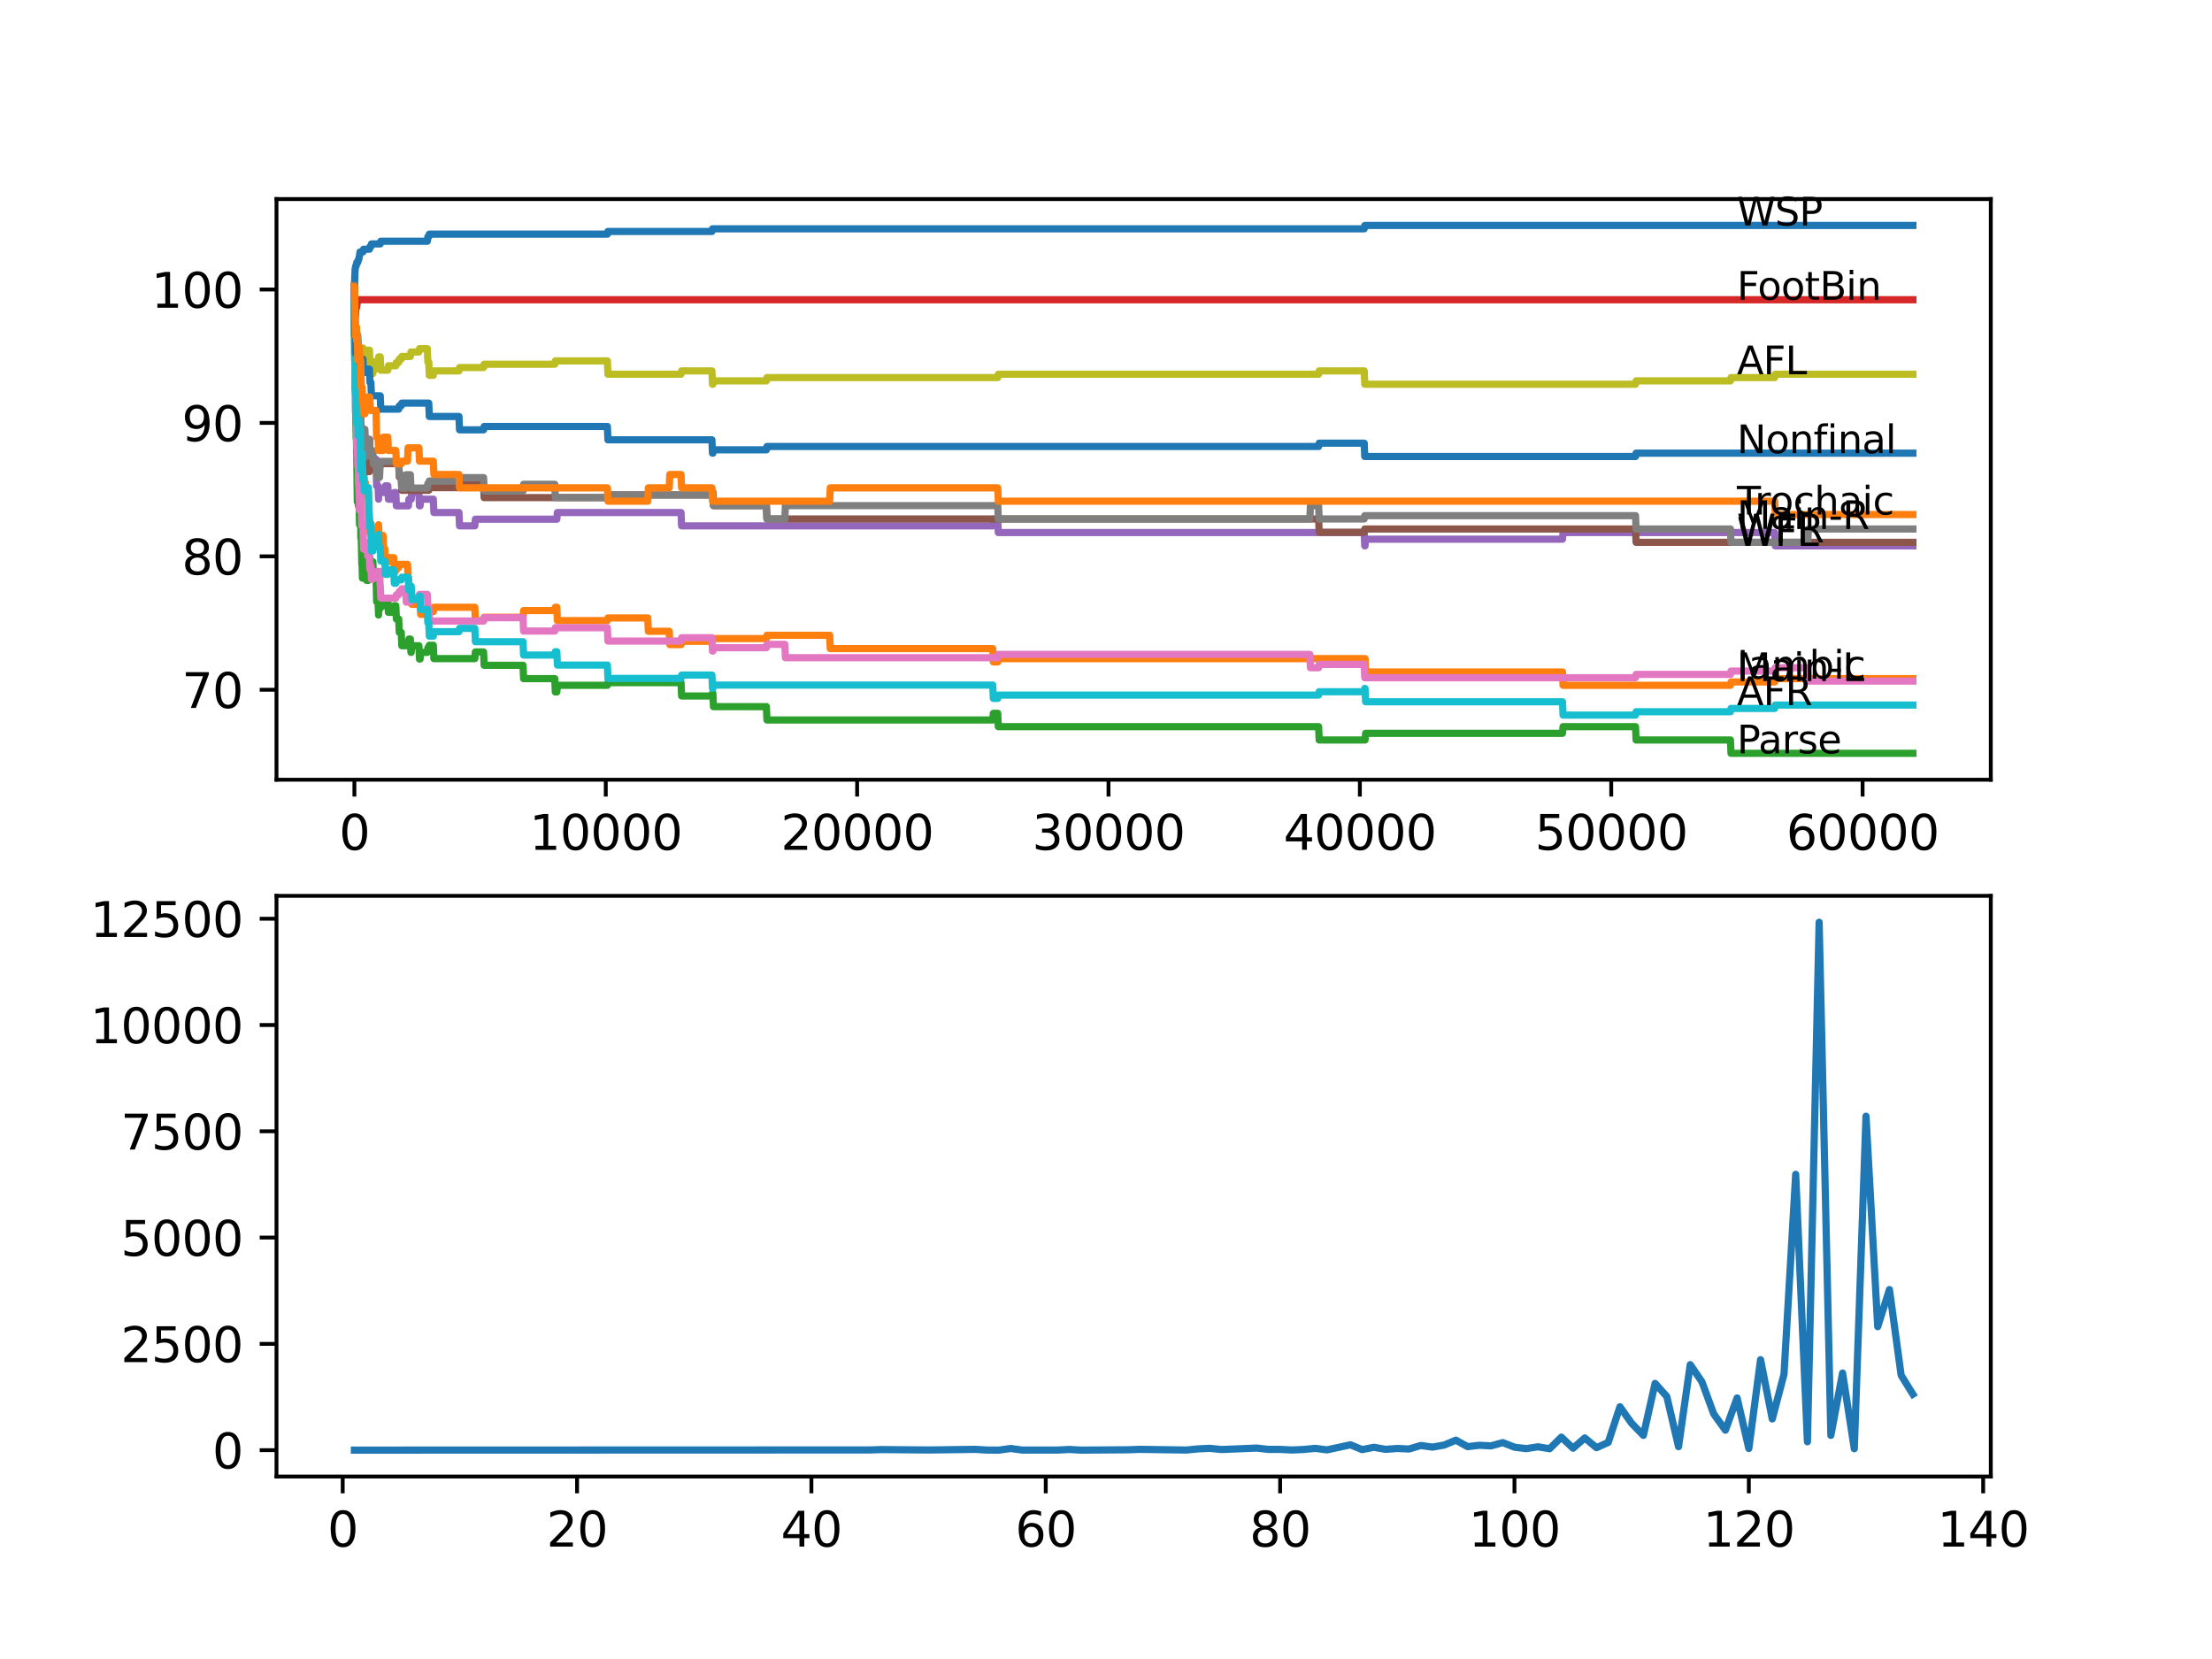 <?xml version="1.0" encoding="utf-8" standalone="no"?>
<!DOCTYPE svg PUBLIC "-//W3C//DTD SVG 1.1//EN"
  "http://www.w3.org/Graphics/SVG/1.1/DTD/svg11.dtd">
<svg xmlns:xlink="http://www.w3.org/1999/xlink" width="460.8pt" height="345.6pt" viewBox="0 0 460.8 345.6" xmlns="http://www.w3.org/2000/svg" version="1.1">
 <defs>
  <style type="text/css">*{stroke-linejoin: round; stroke-linecap: butt}</style>
 </defs>
 <g id="figure_1">
  <g id="patch_1">
   <path d="M 0 345.6 
L 460.8 345.6 
L 460.8 0 
L 0 0 
z
" style="fill: #ffffff"/>
  </g>
  <g id="axes_1">
   <g id="patch_2">
    <path d="M 57.6 162.432 
L 414.72 162.432 
L 414.72 41.472 
L 57.6 41.472 
z
" style="fill: #ffffff"/>
   </g>
   <g id="matplotlib.axis_1">
    <g id="xtick_1">
     <g id="line2d_1">
      <defs>
       <path id="m8016945e90" d="M 0 0 
L 0 3.5 
" style="stroke: #000000; stroke-width: 0.8"/>
      </defs>
      <g>
       <use xlink:href="#m8016945e90" x="73.827" y="162.432" style="stroke: #000000; stroke-width: 0.8"/>
      </g>
     </g>
     <g id="text_1">
      <!-- 0 -->
      <g transform="translate(70.646 177.03)scale(0.1 -0.1)">
       <defs>
        <path id="DejaVuSans-30" d="M 2034 4250 
Q 1547 4250 1301 3770 
Q 1056 3291 1056 2328 
Q 1056 1369 1301 889 
Q 1547 409 2034 409 
Q 2525 409 2770 889 
Q 3016 1369 3016 2328 
Q 3016 3291 2770 3770 
Q 2525 4250 2034 4250 
z
M 2034 4750 
Q 2819 4750 3233 4129 
Q 3647 3509 3647 2328 
Q 3647 1150 3233 529 
Q 2819 -91 2034 -91 
Q 1250 -91 836 529 
Q 422 1150 422 2328 
Q 422 3509 836 4129 
Q 1250 4750 2034 4750 
z
" transform="scale(0.016)"/>
       </defs>
       <use xlink:href="#DejaVuSans-30"/>
      </g>
     </g>
    </g>
    <g id="xtick_2">
     <g id="line2d_2">
      <g>
       <use xlink:href="#m8016945e90" x="126.192" y="162.432" style="stroke: #000000; stroke-width: 0.8"/>
      </g>
     </g>
     <g id="text_2">
      <!-- 10000 -->
      <g transform="translate(110.286 177.03)scale(0.1 -0.1)">
       <defs>
        <path id="DejaVuSans-31" d="M 794 531 
L 1825 531 
L 1825 4091 
L 703 3866 
L 703 4441 
L 1819 4666 
L 2450 4666 
L 2450 531 
L 3481 531 
L 3481 0 
L 794 0 
L 794 531 
z
" transform="scale(0.016)"/>
       </defs>
       <use xlink:href="#DejaVuSans-31"/>
       <use xlink:href="#DejaVuSans-30" x="63.623"/>
       <use xlink:href="#DejaVuSans-30" x="127.246"/>
       <use xlink:href="#DejaVuSans-30" x="190.869"/>
       <use xlink:href="#DejaVuSans-30" x="254.492"/>
      </g>
     </g>
    </g>
    <g id="xtick_3">
     <g id="line2d_3">
      <g>
       <use xlink:href="#m8016945e90" x="178.556" y="162.432" style="stroke: #000000; stroke-width: 0.8"/>
      </g>
     </g>
     <g id="text_3">
      <!-- 20000 -->
      <g transform="translate(162.65 177.03)scale(0.1 -0.1)">
       <defs>
        <path id="DejaVuSans-32" d="M 1228 531 
L 3431 531 
L 3431 0 
L 469 0 
L 469 531 
Q 828 903 1448 1529 
Q 2069 2156 2228 2338 
Q 2531 2678 2651 2914 
Q 2772 3150 2772 3378 
Q 2772 3750 2511 3984 
Q 2250 4219 1831 4219 
Q 1534 4219 1204 4116 
Q 875 4013 500 3803 
L 500 4441 
Q 881 4594 1212 4672 
Q 1544 4750 1819 4750 
Q 2544 4750 2975 4387 
Q 3406 4025 3406 3419 
Q 3406 3131 3298 2873 
Q 3191 2616 2906 2266 
Q 2828 2175 2409 1742 
Q 1991 1309 1228 531 
z
" transform="scale(0.016)"/>
       </defs>
       <use xlink:href="#DejaVuSans-32"/>
       <use xlink:href="#DejaVuSans-30" x="63.623"/>
       <use xlink:href="#DejaVuSans-30" x="127.246"/>
       <use xlink:href="#DejaVuSans-30" x="190.869"/>
       <use xlink:href="#DejaVuSans-30" x="254.492"/>
      </g>
     </g>
    </g>
    <g id="xtick_4">
     <g id="line2d_4">
      <g>
       <use xlink:href="#m8016945e90" x="230.921" y="162.432" style="stroke: #000000; stroke-width: 0.8"/>
      </g>
     </g>
     <g id="text_4">
      <!-- 30000 -->
      <g transform="translate(215.015 177.03)scale(0.1 -0.1)">
       <defs>
        <path id="DejaVuSans-33" d="M 2597 2516 
Q 3050 2419 3304 2112 
Q 3559 1806 3559 1356 
Q 3559 666 3084 287 
Q 2609 -91 1734 -91 
Q 1441 -91 1130 -33 
Q 819 25 488 141 
L 488 750 
Q 750 597 1062 519 
Q 1375 441 1716 441 
Q 2309 441 2620 675 
Q 2931 909 2931 1356 
Q 2931 1769 2642 2001 
Q 2353 2234 1838 2234 
L 1294 2234 
L 1294 2753 
L 1863 2753 
Q 2328 2753 2575 2939 
Q 2822 3125 2822 3475 
Q 2822 3834 2567 4026 
Q 2313 4219 1838 4219 
Q 1578 4219 1281 4162 
Q 984 4106 628 3988 
L 628 4550 
Q 988 4650 1302 4700 
Q 1616 4750 1894 4750 
Q 2613 4750 3031 4423 
Q 3450 4097 3450 3541 
Q 3450 3153 3228 2886 
Q 3006 2619 2597 2516 
z
" transform="scale(0.016)"/>
       </defs>
       <use xlink:href="#DejaVuSans-33"/>
       <use xlink:href="#DejaVuSans-30" x="63.623"/>
       <use xlink:href="#DejaVuSans-30" x="127.246"/>
       <use xlink:href="#DejaVuSans-30" x="190.869"/>
       <use xlink:href="#DejaVuSans-30" x="254.492"/>
      </g>
     </g>
    </g>
    <g id="xtick_5">
     <g id="line2d_5">
      <g>
       <use xlink:href="#m8016945e90" x="283.285" y="162.432" style="stroke: #000000; stroke-width: 0.8"/>
      </g>
     </g>
     <g id="text_5">
      <!-- 40000 -->
      <g transform="translate(267.379 177.03)scale(0.1 -0.1)">
       <defs>
        <path id="DejaVuSans-34" d="M 2419 4116 
L 825 1625 
L 2419 1625 
L 2419 4116 
z
M 2253 4666 
L 3047 4666 
L 3047 1625 
L 3713 1625 
L 3713 1100 
L 3047 1100 
L 3047 0 
L 2419 0 
L 2419 1100 
L 313 1100 
L 313 1709 
L 2253 4666 
z
" transform="scale(0.016)"/>
       </defs>
       <use xlink:href="#DejaVuSans-34"/>
       <use xlink:href="#DejaVuSans-30" x="63.623"/>
       <use xlink:href="#DejaVuSans-30" x="127.246"/>
       <use xlink:href="#DejaVuSans-30" x="190.869"/>
       <use xlink:href="#DejaVuSans-30" x="254.492"/>
      </g>
     </g>
    </g>
    <g id="xtick_6">
     <g id="line2d_6">
      <g>
       <use xlink:href="#m8016945e90" x="335.65" y="162.432" style="stroke: #000000; stroke-width: 0.8"/>
      </g>
     </g>
     <g id="text_6">
      <!-- 50000 -->
      <g transform="translate(319.744 177.03)scale(0.1 -0.1)">
       <defs>
        <path id="DejaVuSans-35" d="M 691 4666 
L 3169 4666 
L 3169 4134 
L 1269 4134 
L 1269 2991 
Q 1406 3038 1543 3061 
Q 1681 3084 1819 3084 
Q 2600 3084 3056 2656 
Q 3513 2228 3513 1497 
Q 3513 744 3044 326 
Q 2575 -91 1722 -91 
Q 1428 -91 1123 -41 
Q 819 9 494 109 
L 494 744 
Q 775 591 1075 516 
Q 1375 441 1709 441 
Q 2250 441 2565 725 
Q 2881 1009 2881 1497 
Q 2881 1984 2565 2268 
Q 2250 2553 1709 2553 
Q 1456 2553 1204 2497 
Q 953 2441 691 2322 
L 691 4666 
z
" transform="scale(0.016)"/>
       </defs>
       <use xlink:href="#DejaVuSans-35"/>
       <use xlink:href="#DejaVuSans-30" x="63.623"/>
       <use xlink:href="#DejaVuSans-30" x="127.246"/>
       <use xlink:href="#DejaVuSans-30" x="190.869"/>
       <use xlink:href="#DejaVuSans-30" x="254.492"/>
      </g>
     </g>
    </g>
    <g id="xtick_7">
     <g id="line2d_7">
      <g>
       <use xlink:href="#m8016945e90" x="388.014" y="162.432" style="stroke: #000000; stroke-width: 0.8"/>
      </g>
     </g>
     <g id="text_7">
      <!-- 60000 -->
      <g transform="translate(372.108 177.03)scale(0.1 -0.1)">
       <defs>
        <path id="DejaVuSans-36" d="M 2113 2584 
Q 1688 2584 1439 2293 
Q 1191 2003 1191 1497 
Q 1191 994 1439 701 
Q 1688 409 2113 409 
Q 2538 409 2786 701 
Q 3034 994 3034 1497 
Q 3034 2003 2786 2293 
Q 2538 2584 2113 2584 
z
M 3366 4563 
L 3366 3988 
Q 3128 4100 2886 4159 
Q 2644 4219 2406 4219 
Q 1781 4219 1451 3797 
Q 1122 3375 1075 2522 
Q 1259 2794 1537 2939 
Q 1816 3084 2150 3084 
Q 2853 3084 3261 2657 
Q 3669 2231 3669 1497 
Q 3669 778 3244 343 
Q 2819 -91 2113 -91 
Q 1303 -91 875 529 
Q 447 1150 447 2328 
Q 447 3434 972 4092 
Q 1497 4750 2381 4750 
Q 2619 4750 2861 4703 
Q 3103 4656 3366 4563 
z
" transform="scale(0.016)"/>
       </defs>
       <use xlink:href="#DejaVuSans-36"/>
       <use xlink:href="#DejaVuSans-30" x="63.623"/>
       <use xlink:href="#DejaVuSans-30" x="127.246"/>
       <use xlink:href="#DejaVuSans-30" x="190.869"/>
       <use xlink:href="#DejaVuSans-30" x="254.492"/>
      </g>
     </g>
    </g>
   </g>
   <g id="matplotlib.axis_2">
    <g id="ytick_1">
     <g id="line2d_8">
      <defs>
       <path id="me86c4b5a78" d="M 0 0 
L -3.5 0 
" style="stroke: #000000; stroke-width: 0.8"/>
      </defs>
      <g>
       <use xlink:href="#me86c4b5a78" x="57.6" y="143.686" style="stroke: #000000; stroke-width: 0.8"/>
      </g>
     </g>
     <g id="text_8">
      <!-- 70 -->
      <g transform="translate(37.875 147.486)scale(0.1 -0.1)">
       <defs>
        <path id="DejaVuSans-37" d="M 525 4666 
L 3525 4666 
L 3525 4397 
L 1831 0 
L 1172 0 
L 2766 4134 
L 525 4134 
L 525 4666 
z
" transform="scale(0.016)"/>
       </defs>
       <use xlink:href="#DejaVuSans-37"/>
       <use xlink:href="#DejaVuSans-30" x="63.623"/>
      </g>
     </g>
    </g>
    <g id="ytick_2">
     <g id="line2d_9">
      <g>
       <use xlink:href="#me86c4b5a78" x="57.6" y="115.894" style="stroke: #000000; stroke-width: 0.8"/>
      </g>
     </g>
     <g id="text_9">
      <!-- 80 -->
      <g transform="translate(37.875 119.694)scale(0.1 -0.1)">
       <defs>
        <path id="DejaVuSans-38" d="M 2034 2216 
Q 1584 2216 1326 1975 
Q 1069 1734 1069 1313 
Q 1069 891 1326 650 
Q 1584 409 2034 409 
Q 2484 409 2743 651 
Q 3003 894 3003 1313 
Q 3003 1734 2745 1975 
Q 2488 2216 2034 2216 
z
M 1403 2484 
Q 997 2584 770 2862 
Q 544 3141 544 3541 
Q 544 4100 942 4425 
Q 1341 4750 2034 4750 
Q 2731 4750 3128 4425 
Q 3525 4100 3525 3541 
Q 3525 3141 3298 2862 
Q 3072 2584 2669 2484 
Q 3125 2378 3379 2068 
Q 3634 1759 3634 1313 
Q 3634 634 3220 271 
Q 2806 -91 2034 -91 
Q 1263 -91 848 271 
Q 434 634 434 1313 
Q 434 1759 690 2068 
Q 947 2378 1403 2484 
z
M 1172 3481 
Q 1172 3119 1398 2916 
Q 1625 2713 2034 2713 
Q 2441 2713 2670 2916 
Q 2900 3119 2900 3481 
Q 2900 3844 2670 4047 
Q 2441 4250 2034 4250 
Q 1625 4250 1398 4047 
Q 1172 3844 1172 3481 
z
" transform="scale(0.016)"/>
       </defs>
       <use xlink:href="#DejaVuSans-38"/>
       <use xlink:href="#DejaVuSans-30" x="63.623"/>
      </g>
     </g>
    </g>
    <g id="ytick_3">
     <g id="line2d_10">
      <g>
       <use xlink:href="#me86c4b5a78" x="57.6" y="88.102" style="stroke: #000000; stroke-width: 0.8"/>
      </g>
     </g>
     <g id="text_10">
      <!-- 90 -->
      <g transform="translate(37.875 91.902)scale(0.1 -0.1)">
       <defs>
        <path id="DejaVuSans-39" d="M 703 97 
L 703 672 
Q 941 559 1184 500 
Q 1428 441 1663 441 
Q 2288 441 2617 861 
Q 2947 1281 2994 2138 
Q 2813 1869 2534 1725 
Q 2256 1581 1919 1581 
Q 1219 1581 811 2004 
Q 403 2428 403 3163 
Q 403 3881 828 4315 
Q 1253 4750 1959 4750 
Q 2769 4750 3195 4129 
Q 3622 3509 3622 2328 
Q 3622 1225 3098 567 
Q 2575 -91 1691 -91 
Q 1453 -91 1209 -44 
Q 966 3 703 97 
z
M 1959 2075 
Q 2384 2075 2632 2365 
Q 2881 2656 2881 3163 
Q 2881 3666 2632 3958 
Q 2384 4250 1959 4250 
Q 1534 4250 1286 3958 
Q 1038 3666 1038 3163 
Q 1038 2656 1286 2365 
Q 1534 2075 1959 2075 
z
" transform="scale(0.016)"/>
       </defs>
       <use xlink:href="#DejaVuSans-39"/>
       <use xlink:href="#DejaVuSans-30" x="63.623"/>
      </g>
     </g>
    </g>
    <g id="ytick_4">
     <g id="line2d_11">
      <g>
       <use xlink:href="#me86c4b5a78" x="57.6" y="60.31" style="stroke: #000000; stroke-width: 0.8"/>
      </g>
     </g>
     <g id="text_11">
      <!-- 100 -->
      <g transform="translate(31.512 64.11)scale(0.1 -0.1)">
       <use xlink:href="#DejaVuSans-31"/>
       <use xlink:href="#DejaVuSans-30" x="63.623"/>
       <use xlink:href="#DejaVuSans-30" x="127.246"/>
      </g>
     </g>
    </g>
   </g>
   <g id="line2d_12">
    <path d="M 73.833 59.616 
L 73.838 59.616 
L 73.974 56.049 
L 74 56.049 
L 74.115 55.354 
L 74.21 55.354 
L 74.325 54.659 
L 74.529 54.659 
L 74.644 54.103 
L 74.728 54.103 
L 74.843 53.409 
L 74.875 53.409 
L 74.99 52.482 
L 75.613 52.482 
L 75.728 51.926 
L 76.959 51.926 
L 77.074 51.371 
L 77.263 51.371 
L 77.378 50.815 
L 79.211 50.815 
L 79.326 50.259 
L 89.013 50.259 
L 89.128 49.333 
L 89.317 49.333 
L 89.432 48.777 
L 126.527 48.777 
L 126.642 48.221 
L 148.305 48.221 
L 148.421 47.665 
L 284.191 47.665 
L 284.307 46.97 
L 398.487 46.97 
L 398.487 46.97 
" clip-path="url(#p03156126ed)" style="fill: none; stroke: #1f77b4; stroke-width: 1.5; stroke-linecap: square"/>
   </g>
   <g id="line2d_13">
    <path d="M 73.833 60.31 
L 73.838 59.384 
L 73.88 62.765 
L 73.927 62.765 
L 73.943 62.765 
L 74.079 76.661 
L 74.084 76.661 
L 74.205 81.664 
L 74.257 81.664 
L 74.383 79.718 
L 74.388 79.718 
L 74.409 78.329 
L 74.461 82.498 
L 74.487 82.498 
L 74.529 82.498 
L 74.644 85.277 
L 74.665 85.277 
L 74.775 90.835 
L 74.781 89.446 
L 74.875 89.446 
L 74.99 87.824 
L 75.095 87.824 
L 75.147 93.383 
L 75.21 91.993 
L 75.252 91.993 
L 75.257 94.772 
L 75.362 93.383 
L 75.425 93.383 
L 75.498 92.688 
L 75.503 95.467 
L 75.519 95.467 
L 75.535 95.467 
L 75.613 98.246 
L 75.65 97.691 
L 75.786 97.691 
L 75.901 100.47 
L 76.09 100.47 
L 76.205 103.249 
L 76.236 103.249 
L 76.351 102.554 
L 76.749 102.554 
L 76.87 108.113 
L 76.938 108.113 
L 76.959 110.892 
L 77.048 109.641 
L 77.263 109.641 
L 77.299 109.085 
L 77.304 111.864 
L 77.352 111.864 
L 78.336 111.864 
L 78.451 110.243 
L 78.76 110.243 
L 78.86 109.317 
L 78.975 112.096 
L 79.211 112.096 
L 79.326 111.54 
L 79.787 111.54 
L 79.902 114.319 
L 80.164 114.319 
L 80.279 117.099 
L 80.792 117.099 
L 80.907 116.172 
L 82.023 116.172 
L 82.138 118.951 
L 82.457 118.951 
L 82.572 118.257 
L 83.059 118.257 
L 83.175 117.562 
L 84.887 117.562 
L 85.002 120.341 
L 85.075 120.341 
L 85.191 123.12 
L 85.667 123.12 
L 85.782 125.899 
L 87.269 125.899 
L 87.385 125.205 
L 87.51 125.205 
L 87.626 127.984 
L 89.317 127.984 
L 89.432 127.428 
L 90.27 127.428 
L 90.385 126.502 
L 98.915 126.502 
L 99.031 129.281 
L 100.738 129.281 
L 100.853 128.586 
L 108.959 128.586 
L 109.074 127.196 
L 115.567 127.196 
L 115.682 126.502 
L 115.997 126.502 
L 116.112 129.281 
L 126.527 129.281 
L 126.642 128.725 
L 134.942 128.725 
L 135.057 131.504 
L 139.414 131.504 
L 139.529 134.283 
L 141.875 134.283 
L 141.99 133.589 
L 148.305 133.589 
L 148.421 133.033 
L 159.653 133.033 
L 159.768 132.338 
L 172.838 132.338 
L 172.953 135.117 
L 206.812 135.117 
L 206.928 137.896 
L 207.849 137.896 
L 207.964 137.202 
L 284.364 137.202 
L 284.479 139.981 
L 325.496 139.981 
L 325.612 142.76 
L 360.486 142.76 
L 360.602 142.065 
L 369.703 142.065 
L 369.818 141.37 
L 398.487 141.37 
L 398.487 141.37 
" clip-path="url(#p03156126ed)" style="fill: none; stroke: #ff7f0e; stroke-width: 1.5; stroke-linecap: square"/>
   </g>
   <g id="line2d_14">
    <path d="M 73.833 59.616 
L 73.943 81.154 
L 73.979 80.228 
L 73.99 80.228 
L 74.006 78.838 
L 74.058 85.786 
L 74.089 85.786 
L 74.199 91.345 
L 74.205 89.955 
L 74.21 89.955 
L 74.257 89.26 
L 74.283 94.819 
L 74.32 94.819 
L 74.43 104.546 
L 74.445 103.851 
L 74.456 103.851 
L 74.576 102.6 
L 74.639 102.6 
L 74.665 105.38 
L 74.749 103.758 
L 74.775 103.758 
L 74.896 109.317 
L 75.095 109.317 
L 75.147 106.538 
L 75.163 112.096 
L 75.194 112.096 
L 75.257 112.096 
L 75.377 117.654 
L 75.425 117.654 
L 75.498 120.434 
L 75.535 119.044 
L 75.65 116.728 
L 75.786 116.728 
L 75.901 115.338 
L 76.011 115.338 
L 76.126 118.118 
L 76.236 118.118 
L 76.351 120.897 
L 76.749 120.897 
L 76.87 118.118 
L 76.938 118.118 
L 77.043 116.172 
L 77.158 118.951 
L 77.263 118.951 
L 77.388 117.006 
L 77.676 117.006 
L 77.791 119.785 
L 78.336 119.785 
L 78.457 125.344 
L 78.76 125.344 
L 78.86 128.123 
L 78.87 126.733 
L 79.211 126.733 
L 79.326 126.177 
L 80.164 126.177 
L 80.279 124.788 
L 80.792 124.788 
L 80.907 127.567 
L 82.023 127.567 
L 82.138 126.177 
L 82.457 126.177 
L 82.572 128.957 
L 83.059 128.957 
L 83.175 131.736 
L 83.588 131.736 
L 83.703 134.515 
L 85.075 134.515 
L 85.191 133.125 
L 85.489 133.125 
L 85.604 135.905 
L 85.667 135.905 
L 85.782 134.515 
L 87.269 134.515 
L 87.385 137.294 
L 87.51 137.294 
L 87.626 135.905 
L 89.013 135.905 
L 89.128 134.978 
L 89.317 134.978 
L 89.432 134.422 
L 90.27 134.422 
L 90.385 137.202 
L 98.915 137.202 
L 99.031 135.812 
L 100.738 135.812 
L 100.853 138.591 
L 108.959 138.591 
L 109.074 141.37 
L 115.567 141.37 
L 115.682 144.15 
L 115.997 144.15 
L 116.112 142.76 
L 126.527 142.76 
L 126.642 142.204 
L 141.875 142.204 
L 141.99 144.983 
L 148.305 144.983 
L 148.421 144.427 
L 148.51 144.427 
L 148.625 147.207 
L 159.653 147.207 
L 159.768 149.986 
L 206.812 149.986 
L 206.928 148.596 
L 207.849 148.596 
L 207.964 151.375 
L 274.692 151.375 
L 274.808 154.155 
L 284.364 154.155 
L 284.479 152.765 
L 325.496 152.765 
L 325.612 151.375 
L 340.708 151.375 
L 340.824 154.155 
L 360.486 154.155 
L 360.602 156.934 
L 398.487 156.934 
L 398.487 156.934 
" clip-path="url(#p03156126ed)" style="fill: none; stroke: #2ca02c; stroke-width: 1.5; stroke-linecap: square"/>
   </g>
   <g id="line2d_15">
    <path d="M 73.833 60.31 
L 73.89 68.648 
L 73.953 65.683 
L 74.053 65.683 
L 74.168 64.062 
L 74.273 64.062 
L 74.388 63.136 
L 74.43 63.136 
L 74.545 62.441 
L 398.487 62.441 
L 398.487 62.441 
" clip-path="url(#p03156126ed)" style="fill: none; stroke: #d62728; stroke-width: 1.5; stroke-linecap: square"/>
   </g>
   <g id="line2d_16">
    <path d="M 73.833 59.616 
L 73.859 59.616 
L 73.943 74.901 
L 73.995 73.28 
L 74.011 73.28 
L 74.021 72.724 
L 74.026 75.503 
L 74.089 74.114 
L 74.126 76.893 
L 74.199 75.966 
L 74.273 73.882 
L 74.278 76.661 
L 74.304 76.661 
L 74.388 76.661 
L 74.456 80.83 
L 74.503 80.135 
L 74.582 80.135 
L 74.697 79.209 
L 74.775 79.209 
L 74.896 86.852 
L 75.095 86.852 
L 75.147 83.146 
L 75.163 88.704 
L 75.194 88.704 
L 75.257 88.704 
L 75.372 91.484 
L 75.425 91.484 
L 75.498 94.263 
L 75.535 92.873 
L 75.613 91.484 
L 75.618 94.263 
L 75.639 94.263 
L 75.786 94.263 
L 75.901 92.873 
L 76.011 92.873 
L 76.126 95.652 
L 76.749 95.652 
L 76.87 92.873 
L 76.938 92.873 
L 76.959 91.484 
L 76.964 94.263 
L 77.043 94.263 
L 77.158 97.042 
L 77.299 97.042 
L 77.414 95.652 
L 78.336 95.652 
L 78.457 101.211 
L 78.76 101.211 
L 78.86 103.99 
L 78.87 102.6 
L 80.164 102.6 
L 80.279 101.211 
L 80.792 101.211 
L 80.907 103.99 
L 82.023 103.99 
L 82.138 102.6 
L 82.457 102.6 
L 82.572 105.38 
L 85.075 105.38 
L 85.191 103.99 
L 85.667 103.99 
L 85.782 102.6 
L 87.269 102.6 
L 87.385 105.38 
L 87.51 105.38 
L 87.626 103.99 
L 90.27 103.99 
L 90.385 106.769 
L 95.611 106.769 
L 95.726 109.548 
L 98.915 109.548 
L 99.031 108.159 
L 115.997 108.159 
L 116.112 106.769 
L 141.875 106.769 
L 141.99 109.548 
L 206.812 109.548 
L 206.928 108.159 
L 207.849 108.159 
L 207.964 110.938 
L 284.191 110.938 
L 284.307 113.717 
L 284.364 113.717 
L 284.479 112.328 
L 325.496 112.328 
L 325.612 110.938 
L 369.703 110.938 
L 369.818 113.717 
L 398.487 113.717 
L 398.487 113.717 
" clip-path="url(#p03156126ed)" style="fill: none; stroke: #9467bd; stroke-width: 1.5; stroke-linecap: square"/>
   </g>
   <g id="line2d_17">
    <path d="M 73.833 60.31 
L 73.964 71.566 
L 73.99 71.566 
L 74.006 70.176 
L 74.016 75.735 
L 74.068 75.735 
L 74.089 75.735 
L 74.21 84.072 
L 74.225 83.378 
L 74.262 88.936 
L 74.283 88.936 
L 74.32 88.936 
L 74.44 94.494 
L 74.529 94.494 
L 74.644 93.939 
L 74.728 93.939 
L 74.843 93.244 
L 74.885 93.244 
L 75 96.023 
L 75.613 96.023 
L 75.728 95.467 
L 76.236 95.467 
L 76.351 98.246 
L 76.959 98.246 
L 77.074 97.691 
L 77.263 97.691 
L 77.378 97.135 
L 79.211 97.135 
L 79.326 96.579 
L 83.059 96.579 
L 83.175 99.358 
L 83.588 99.358 
L 83.703 102.137 
L 89.317 102.137 
L 89.432 101.581 
L 95.611 101.581 
L 95.726 100.887 
L 100.738 100.887 
L 100.853 103.666 
L 126.527 103.666 
L 126.642 103.11 
L 148.305 103.11 
L 148.421 102.554 
L 148.51 102.554 
L 148.625 105.333 
L 159.653 105.333 
L 159.768 108.113 
L 274.692 108.113 
L 274.808 110.892 
L 284.191 110.892 
L 284.307 110.197 
L 340.708 110.197 
L 340.824 112.976 
L 398.487 112.976 
L 398.487 112.976 
" clip-path="url(#p03156126ed)" style="fill: none; stroke: #8c564b; stroke-width: 1.5; stroke-linecap: square"/>
   </g>
   <g id="line2d_18">
    <path d="M 73.833 60.31 
L 73.838 60.31 
L 73.985 80.043 
L 74 80.043 
L 74.089 83.1 
L 74.115 82.544 
L 74.126 82.544 
L 74.147 81.618 
L 74.189 86.481 
L 74.21 86.481 
L 74.32 93.568 
L 74.33 92.873 
L 74.346 92.873 
L 74.377 92.178 
L 74.383 94.958 
L 74.44 94.958 
L 74.456 94.958 
L 74.529 94.263 
L 74.534 97.042 
L 74.55 97.042 
L 74.582 97.042 
L 74.644 95.189 
L 74.671 100.748 
L 74.728 100.748 
L 74.843 103.527 
L 74.875 103.527 
L 74.885 106.306 
L 74.985 104.916 
L 75.105 104.916 
L 75.226 102.6 
L 75.247 102.6 
L 75.367 109.548 
L 75.425 109.548 
L 75.54 108.854 
L 75.613 108.854 
L 75.734 114.412 
L 76.011 114.412 
L 76.126 113.717 
L 76.236 113.717 
L 76.351 113.022 
L 76.493 113.022 
L 76.608 115.802 
L 76.959 115.802 
L 77.043 118.581 
L 77.069 117.886 
L 77.263 117.886 
L 77.378 120.665 
L 77.676 120.665 
L 77.791 119.739 
L 78.404 119.739 
L 78.519 119.044 
L 79.069 119.044 
L 79.184 121.823 
L 79.211 121.823 
L 79.326 124.602 
L 82.457 124.602 
L 82.572 123.908 
L 83.059 123.908 
L 83.175 123.213 
L 83.588 123.213 
L 83.703 122.657 
L 84.52 122.657 
L 84.636 125.436 
L 85.489 125.436 
L 85.604 124.51 
L 87.269 124.51 
L 87.385 123.815 
L 89.013 123.815 
L 89.128 126.594 
L 89.317 126.594 
L 89.432 129.373 
L 100.738 129.373 
L 100.853 128.679 
L 108.959 128.679 
L 109.074 131.458 
L 115.567 131.458 
L 115.682 130.763 
L 126.527 130.763 
L 126.642 133.542 
L 141.875 133.542 
L 141.99 132.847 
L 148.305 132.847 
L 148.421 135.627 
L 148.51 135.627 
L 148.625 134.932 
L 159.653 134.932 
L 159.768 134.237 
L 163.496 134.237 
L 163.612 137.016 
L 207.849 137.016 
L 207.964 136.321 
L 272.87 136.321 
L 272.985 139.101 
L 274.692 139.101 
L 274.808 138.406 
L 284.191 138.406 
L 284.307 141.185 
L 340.708 141.185 
L 340.824 140.49 
L 360.486 140.49 
L 360.602 139.795 
L 369.703 139.795 
L 369.818 139.101 
L 376.594 139.101 
L 376.709 141.88 
L 398.487 141.88 
L 398.487 141.88 
" clip-path="url(#p03156126ed)" style="fill: none; stroke: #e377c2; stroke-width: 1.5; stroke-linecap: square"/>
   </g>
   <g id="line2d_19">
    <path d="M 73.833 63.09 
L 73.922 73.419 
L 73.869 62.997 
L 73.953 69.713 
L 73.99 69.713 
L 74.006 68.324 
L 74.026 76.661 
L 74.047 76.661 
L 74.084 76.661 
L 74.089 75.272 
L 74.131 80.83 
L 74.178 80.83 
L 74.184 80.83 
L 74.257 78.746 
L 74.231 81.525 
L 74.294 80.135 
L 74.32 80.135 
L 74.377 85.694 
L 74.435 82.914 
L 74.529 82.914 
L 74.582 82.359 
L 74.587 85.138 
L 74.618 85.138 
L 74.639 85.138 
L 74.644 87.917 
L 74.733 83.517 
L 74.744 83.517 
L 74.875 83.517 
L 74.885 82.59 
L 74.896 88.149 
L 74.959 88.149 
L 75.105 88.149 
L 75.231 96.486 
L 75.247 96.486 
L 75.367 90.928 
L 75.613 90.928 
L 75.734 89.446 
L 76.011 89.446 
L 76.126 92.225 
L 76.236 92.225 
L 76.351 95.004 
L 76.493 95.004 
L 76.608 92.225 
L 76.959 92.225 
L 77.043 91.669 
L 77.048 94.448 
L 77.263 94.448 
L 77.378 93.892 
L 77.676 93.892 
L 77.791 96.672 
L 78.404 96.672 
L 78.519 99.451 
L 79.069 99.451 
L 79.184 96.672 
L 79.211 96.672 
L 79.326 96.116 
L 83.059 96.116 
L 83.175 98.895 
L 83.588 98.895 
L 83.703 101.674 
L 84.52 101.674 
L 84.636 98.895 
L 85.489 98.895 
L 85.604 101.674 
L 89.013 101.674 
L 89.128 100.748 
L 89.317 100.748 
L 89.432 100.192 
L 95.611 100.192 
L 95.726 99.497 
L 100.738 99.497 
L 100.853 102.276 
L 108.959 102.276 
L 109.074 100.887 
L 115.567 100.887 
L 115.682 103.666 
L 126.527 103.666 
L 126.642 103.11 
L 148.305 103.11 
L 148.421 102.554 
L 148.51 102.554 
L 148.625 105.333 
L 159.653 105.333 
L 159.768 108.113 
L 163.496 108.113 
L 163.612 105.333 
L 207.849 105.333 
L 207.964 108.113 
L 272.87 108.113 
L 272.985 105.333 
L 274.692 105.333 
L 274.808 108.113 
L 284.191 108.113 
L 284.307 107.418 
L 340.708 107.418 
L 340.824 110.197 
L 360.486 110.197 
L 360.602 112.976 
L 376.594 112.976 
L 376.709 110.197 
L 398.487 110.197 
L 398.487 110.197 
" clip-path="url(#p03156126ed)" style="fill: none; stroke: #7f7f7f; stroke-width: 1.5; stroke-linecap: square"/>
   </g>
   <g id="line2d_20">
    <path d="M 73.833 63.09 
L 73.838 62.163 
L 73.88 70.269 
L 73.896 69.713 
L 74.006 76.8 
L 74.016 75.689 
L 74.021 75.689 
L 74.163 71.196 
L 74.21 71.196 
L 74.32 74.577 
L 74.325 73.882 
L 74.346 73.882 
L 74.472 71.798 
L 74.529 71.798 
L 74.582 74.577 
L 74.639 73.65 
L 74.728 72.724 
L 74.733 75.503 
L 74.739 75.503 
L 74.875 75.503 
L 74.885 78.282 
L 74.985 76.893 
L 75.105 76.893 
L 75.226 74.577 
L 75.257 74.577 
L 75.377 73.187 
L 75.425 73.187 
L 75.54 72.492 
L 75.613 72.492 
L 75.629 75.272 
L 75.723 74.345 
L 76.011 74.345 
L 76.126 73.65 
L 76.236 73.65 
L 76.351 72.956 
L 76.959 72.956 
L 77.043 75.735 
L 77.069 75.04 
L 77.263 75.04 
L 77.378 77.819 
L 77.676 77.819 
L 77.791 76.893 
L 78.336 76.893 
L 78.451 75.272 
L 78.76 75.272 
L 78.875 74.345 
L 79.211 74.345 
L 79.326 77.124 
L 80.792 77.124 
L 80.907 76.198 
L 82.457 76.198 
L 82.572 75.503 
L 83.059 75.503 
L 83.175 74.808 
L 83.588 74.808 
L 83.703 74.253 
L 85.489 74.253 
L 85.604 73.326 
L 87.269 73.326 
L 87.385 72.631 
L 89.013 72.631 
L 89.128 75.411 
L 89.317 75.411 
L 89.432 78.19 
L 90.27 78.19 
L 90.385 77.263 
L 95.611 77.263 
L 95.726 76.569 
L 100.738 76.569 
L 100.853 75.874 
L 115.567 75.874 
L 115.682 75.179 
L 126.527 75.179 
L 126.642 77.958 
L 141.875 77.958 
L 141.99 77.263 
L 148.305 77.263 
L 148.421 80.043 
L 148.51 80.043 
L 148.625 79.348 
L 159.653 79.348 
L 159.768 78.653 
L 207.849 78.653 
L 207.964 77.958 
L 274.692 77.958 
L 274.808 77.263 
L 284.191 77.263 
L 284.307 80.043 
L 340.708 80.043 
L 340.824 79.348 
L 360.486 79.348 
L 360.602 78.653 
L 369.703 78.653 
L 369.818 77.958 
L 398.487 77.958 
L 398.487 77.958 
" clip-path="url(#p03156126ed)" style="fill: none; stroke: #bcbd22; stroke-width: 1.5; stroke-linecap: square"/>
   </g>
   <g id="line2d_21">
    <path d="M 73.833 63.09 
L 73.89 75.04 
L 73.964 74.855 
L 73.99 74.855 
L 74.053 81.942 
L 74.11 80.321 
L 74.126 80.321 
L 74.246 87.963 
L 74.257 87.963 
L 74.377 86.481 
L 74.388 86.481 
L 74.409 85.092 
L 74.461 88.566 
L 74.487 88.566 
L 74.529 88.566 
L 74.582 88.01 
L 74.587 90.789 
L 74.618 90.789 
L 74.639 90.789 
L 74.76 88.936 
L 74.775 88.936 
L 74.885 87.546 
L 74.89 90.326 
L 74.995 89.631 
L 75.095 89.631 
L 75.147 97.968 
L 75.215 96.579 
L 75.257 96.579 
L 75.377 95.189 
L 75.425 95.189 
L 75.498 94.494 
L 75.503 97.274 
L 75.519 97.274 
L 75.535 97.274 
L 75.613 100.053 
L 75.65 99.497 
L 75.786 99.497 
L 75.901 102.276 
L 76.011 102.276 
L 76.126 101.581 
L 76.749 101.581 
L 76.87 107.14 
L 76.938 107.14 
L 77.043 109.919 
L 77.048 109.224 
L 77.263 109.224 
L 77.383 114.783 
L 77.676 114.783 
L 77.791 113.856 
L 78.336 113.856 
L 78.451 112.235 
L 78.76 112.235 
L 78.86 111.309 
L 78.975 114.088 
L 79.211 114.088 
L 79.326 116.867 
L 80.164 116.867 
L 80.279 119.646 
L 80.792 119.646 
L 80.907 118.72 
L 82.023 118.72 
L 82.138 121.499 
L 82.457 121.499 
L 82.572 120.804 
L 83.588 120.804 
L 83.703 120.248 
L 85.075 120.248 
L 85.191 123.028 
L 85.489 123.028 
L 85.604 122.101 
L 85.667 122.101 
L 85.782 124.88 
L 87.269 124.88 
L 87.385 124.186 
L 87.51 124.186 
L 87.626 126.965 
L 89.013 126.965 
L 89.128 129.744 
L 89.317 129.744 
L 89.432 132.523 
L 90.27 132.523 
L 90.385 131.597 
L 95.611 131.597 
L 95.726 130.902 
L 98.915 130.902 
L 99.031 133.681 
L 108.959 133.681 
L 109.074 136.46 
L 115.567 136.46 
L 115.682 135.766 
L 115.997 135.766 
L 116.112 138.545 
L 126.527 138.545 
L 126.642 141.324 
L 141.875 141.324 
L 141.99 140.629 
L 148.305 140.629 
L 148.421 143.408 
L 148.51 143.408 
L 148.625 142.714 
L 206.812 142.714 
L 206.928 145.493 
L 207.849 145.493 
L 207.964 144.798 
L 274.692 144.798 
L 274.808 144.103 
L 284.191 144.103 
L 284.307 143.408 
L 284.364 143.408 
L 284.479 146.188 
L 325.496 146.188 
L 325.612 148.967 
L 340.708 148.967 
L 340.824 148.272 
L 360.486 148.272 
L 360.602 147.577 
L 369.703 147.577 
L 369.818 146.882 
L 398.487 146.882 
L 398.487 146.882 
" clip-path="url(#p03156126ed)" style="fill: none; stroke: #17becf; stroke-width: 1.5; stroke-linecap: square"/>
   </g>
   <g id="line2d_22">
    <path d="M 73.833 60.31 
L 73.838 59.384 
L 73.88 69.806 
L 73.885 69.806 
L 73.89 69.806 
L 73.99 67.999 
L 74.006 73.558 
L 74.105 71.89 
L 74.157 71.89 
L 74.21 69.806 
L 74.215 72.585 
L 74.273 71.334 
L 74.32 71.334 
L 74.44 69.945 
L 74.529 69.945 
L 74.644 72.724 
L 74.728 72.724 
L 74.843 75.503 
L 74.885 75.503 
L 75 74.808 
L 75.613 74.808 
L 75.728 77.588 
L 76.236 77.588 
L 76.351 76.893 
L 76.959 76.893 
L 77.074 79.672 
L 77.263 79.672 
L 77.378 82.451 
L 79.211 82.451 
L 79.326 85.23 
L 83.059 85.23 
L 83.175 84.536 
L 83.588 84.536 
L 83.703 83.98 
L 89.317 83.98 
L 89.432 86.759 
L 95.611 86.759 
L 95.726 89.538 
L 100.738 89.538 
L 100.853 88.843 
L 126.527 88.843 
L 126.642 91.623 
L 148.305 91.623 
L 148.421 94.402 
L 148.51 94.402 
L 148.625 93.707 
L 159.653 93.707 
L 159.768 93.012 
L 274.692 93.012 
L 274.808 92.317 
L 284.191 92.317 
L 284.307 95.097 
L 340.708 95.097 
L 340.824 94.402 
L 398.487 94.402 
L 398.487 94.402 
" clip-path="url(#p03156126ed)" style="fill: none; stroke: #1f77b4; stroke-width: 1.5; stroke-linecap: square"/>
   </g>
   <g id="line2d_23">
    <path d="M 73.833 59.616 
L 73.859 59.616 
L 73.979 66.332 
L 74 66.332 
L 74.084 70.084 
L 74.11 68.138 
L 74.273 68.138 
L 74.278 70.918 
L 74.383 69.528 
L 74.43 69.528 
L 74.55 75.086 
L 74.702 75.086 
L 74.817 72.307 
L 74.89 72.307 
L 75.006 75.086 
L 75.147 75.086 
L 75.268 80.645 
L 75.425 80.645 
L 75.54 83.424 
L 75.629 83.424 
L 75.744 86.203 
L 76.011 86.203 
L 76.147 82.729 
L 77.043 82.729 
L 77.158 85.508 
L 78.336 85.508 
L 78.457 91.067 
L 78.76 91.067 
L 78.875 93.846 
L 79.787 93.846 
L 79.902 91.067 
L 80.792 91.067 
L 80.907 93.846 
L 82.457 93.846 
L 82.572 96.625 
L 83.588 96.625 
L 83.703 96.069 
L 84.887 96.069 
L 85.002 93.29 
L 87.269 93.29 
L 87.385 96.069 
L 90.27 96.069 
L 90.385 98.849 
L 95.611 98.849 
L 95.726 101.628 
L 126.527 101.628 
L 126.642 104.407 
L 134.942 104.407 
L 135.057 101.628 
L 139.414 101.628 
L 139.529 98.849 
L 141.875 98.849 
L 141.99 101.628 
L 148.305 101.628 
L 148.421 104.407 
L 172.838 104.407 
L 172.953 101.628 
L 207.849 101.628 
L 207.964 104.407 
L 369.703 104.407 
L 369.818 107.186 
L 398.487 107.186 
L 398.487 107.186 
" clip-path="url(#p03156126ed)" style="fill: none; stroke: #ff7f0e; stroke-width: 1.5; stroke-linecap: square"/>
   </g>
   <g id="patch_3">
    <path d="M 57.6 162.432 
L 57.6 41.472 
" style="fill: none; stroke: #000000; stroke-width: 0.8; stroke-linejoin: miter; stroke-linecap: square"/>
   </g>
   <g id="patch_4">
    <path d="M 414.72 162.432 
L 414.72 41.472 
" style="fill: none; stroke: #000000; stroke-width: 0.8; stroke-linejoin: miter; stroke-linecap: square"/>
   </g>
   <g id="patch_5">
    <path d="M 57.6 162.432 
L 414.72 162.432 
" style="fill: none; stroke: #000000; stroke-width: 0.8; stroke-linejoin: miter; stroke-linecap: square"/>
   </g>
   <g id="patch_6">
    <path d="M 57.6 41.472 
L 414.72 41.472 
" style="fill: none; stroke: #000000; stroke-width: 0.8; stroke-linejoin: miter; stroke-linecap: square"/>
   </g>
   <g id="text_12">
    <!-- WSP -->
    <g transform="translate(361.832 46.97)scale(0.08 -0.08)">
     <defs>
      <path id="DejaVuSans-57" d="M 213 4666 
L 850 4666 
L 1831 722 
L 2809 4666 
L 3519 4666 
L 4500 722 
L 5478 4666 
L 6119 4666 
L 4947 0 
L 4153 0 
L 3169 4050 
L 2175 0 
L 1381 0 
L 213 4666 
z
" transform="scale(0.016)"/>
      <path id="DejaVuSans-53" d="M 3425 4513 
L 3425 3897 
Q 3066 4069 2747 4153 
Q 2428 4238 2131 4238 
Q 1616 4238 1336 4038 
Q 1056 3838 1056 3469 
Q 1056 3159 1242 3001 
Q 1428 2844 1947 2747 
L 2328 2669 
Q 3034 2534 3370 2195 
Q 3706 1856 3706 1288 
Q 3706 609 3251 259 
Q 2797 -91 1919 -91 
Q 1588 -91 1214 -16 
Q 841 59 441 206 
L 441 856 
Q 825 641 1194 531 
Q 1563 422 1919 422 
Q 2459 422 2753 634 
Q 3047 847 3047 1241 
Q 3047 1584 2836 1778 
Q 2625 1972 2144 2069 
L 1759 2144 
Q 1053 2284 737 2584 
Q 422 2884 422 3419 
Q 422 4038 858 4394 
Q 1294 4750 2059 4750 
Q 2388 4750 2728 4690 
Q 3069 4631 3425 4513 
z
" transform="scale(0.016)"/>
      <path id="DejaVuSans-50" d="M 1259 4147 
L 1259 2394 
L 2053 2394 
Q 2494 2394 2734 2622 
Q 2975 2850 2975 3272 
Q 2975 3691 2734 3919 
Q 2494 4147 2053 4147 
L 1259 4147 
z
M 628 4666 
L 2053 4666 
Q 2838 4666 3239 4311 
Q 3641 3956 3641 3272 
Q 3641 2581 3239 2228 
Q 2838 1875 2053 1875 
L 1259 1875 
L 1259 0 
L 628 0 
L 628 4666 
z
" transform="scale(0.016)"/>
     </defs>
     <use xlink:href="#DejaVuSans-57"/>
     <use xlink:href="#DejaVuSans-53" x="98.877"/>
     <use xlink:href="#DejaVuSans-50" x="162.354"/>
    </g>
   </g>
   <g id="text_13">
    <!-- Iambic -->
    <g transform="translate(361.832 141.37)scale(0.08 -0.08)">
     <defs>
      <path id="DejaVuSans-49" d="M 628 4666 
L 1259 4666 
L 1259 0 
L 628 0 
L 628 4666 
z
" transform="scale(0.016)"/>
      <path id="DejaVuSans-61" d="M 2194 1759 
Q 1497 1759 1228 1600 
Q 959 1441 959 1056 
Q 959 750 1161 570 
Q 1363 391 1709 391 
Q 2188 391 2477 730 
Q 2766 1069 2766 1631 
L 2766 1759 
L 2194 1759 
z
M 3341 1997 
L 3341 0 
L 2766 0 
L 2766 531 
Q 2569 213 2275 61 
Q 1981 -91 1556 -91 
Q 1019 -91 701 211 
Q 384 513 384 1019 
Q 384 1609 779 1909 
Q 1175 2209 1959 2209 
L 2766 2209 
L 2766 2266 
Q 2766 2663 2505 2880 
Q 2244 3097 1772 3097 
Q 1472 3097 1187 3025 
Q 903 2953 641 2809 
L 641 3341 
Q 956 3463 1253 3523 
Q 1550 3584 1831 3584 
Q 2591 3584 2966 3190 
Q 3341 2797 3341 1997 
z
" transform="scale(0.016)"/>
      <path id="DejaVuSans-6d" d="M 3328 2828 
Q 3544 3216 3844 3400 
Q 4144 3584 4550 3584 
Q 5097 3584 5394 3201 
Q 5691 2819 5691 2113 
L 5691 0 
L 5113 0 
L 5113 2094 
Q 5113 2597 4934 2840 
Q 4756 3084 4391 3084 
Q 3944 3084 3684 2787 
Q 3425 2491 3425 1978 
L 3425 0 
L 2847 0 
L 2847 2094 
Q 2847 2600 2669 2842 
Q 2491 3084 2119 3084 
Q 1678 3084 1418 2786 
Q 1159 2488 1159 1978 
L 1159 0 
L 581 0 
L 581 3500 
L 1159 3500 
L 1159 2956 
Q 1356 3278 1631 3431 
Q 1906 3584 2284 3584 
Q 2666 3584 2933 3390 
Q 3200 3197 3328 2828 
z
" transform="scale(0.016)"/>
      <path id="DejaVuSans-62" d="M 3116 1747 
Q 3116 2381 2855 2742 
Q 2594 3103 2138 3103 
Q 1681 3103 1420 2742 
Q 1159 2381 1159 1747 
Q 1159 1113 1420 752 
Q 1681 391 2138 391 
Q 2594 391 2855 752 
Q 3116 1113 3116 1747 
z
M 1159 2969 
Q 1341 3281 1617 3432 
Q 1894 3584 2278 3584 
Q 2916 3584 3314 3078 
Q 3713 2572 3713 1747 
Q 3713 922 3314 415 
Q 2916 -91 2278 -91 
Q 1894 -91 1617 61 
Q 1341 213 1159 525 
L 1159 0 
L 581 0 
L 581 4863 
L 1159 4863 
L 1159 2969 
z
" transform="scale(0.016)"/>
      <path id="DejaVuSans-69" d="M 603 3500 
L 1178 3500 
L 1178 0 
L 603 0 
L 603 3500 
z
M 603 4863 
L 1178 4863 
L 1178 4134 
L 603 4134 
L 603 4863 
z
" transform="scale(0.016)"/>
      <path id="DejaVuSans-63" d="M 3122 3366 
L 3122 2828 
Q 2878 2963 2633 3030 
Q 2388 3097 2138 3097 
Q 1578 3097 1268 2742 
Q 959 2388 959 1747 
Q 959 1106 1268 751 
Q 1578 397 2138 397 
Q 2388 397 2633 464 
Q 2878 531 3122 666 
L 3122 134 
Q 2881 22 2623 -34 
Q 2366 -91 2075 -91 
Q 1284 -91 818 406 
Q 353 903 353 1747 
Q 353 2603 823 3093 
Q 1294 3584 2113 3584 
Q 2378 3584 2631 3529 
Q 2884 3475 3122 3366 
z
" transform="scale(0.016)"/>
     </defs>
     <use xlink:href="#DejaVuSans-49"/>
     <use xlink:href="#DejaVuSans-61" x="29.492"/>
     <use xlink:href="#DejaVuSans-6d" x="90.771"/>
     <use xlink:href="#DejaVuSans-62" x="188.184"/>
     <use xlink:href="#DejaVuSans-69" x="251.66"/>
     <use xlink:href="#DejaVuSans-63" x="279.443"/>
    </g>
   </g>
   <g id="text_14">
    <!-- Parse -->
    <g transform="translate(361.832 156.934)scale(0.08 -0.08)">
     <defs>
      <path id="DejaVuSans-72" d="M 2631 2963 
Q 2534 3019 2420 3045 
Q 2306 3072 2169 3072 
Q 1681 3072 1420 2755 
Q 1159 2438 1159 1844 
L 1159 0 
L 581 0 
L 581 3500 
L 1159 3500 
L 1159 2956 
Q 1341 3275 1631 3429 
Q 1922 3584 2338 3584 
Q 2397 3584 2469 3576 
Q 2541 3569 2628 3553 
L 2631 2963 
z
" transform="scale(0.016)"/>
      <path id="DejaVuSans-73" d="M 2834 3397 
L 2834 2853 
Q 2591 2978 2328 3040 
Q 2066 3103 1784 3103 
Q 1356 3103 1142 2972 
Q 928 2841 928 2578 
Q 928 2378 1081 2264 
Q 1234 2150 1697 2047 
L 1894 2003 
Q 2506 1872 2764 1633 
Q 3022 1394 3022 966 
Q 3022 478 2636 193 
Q 2250 -91 1575 -91 
Q 1294 -91 989 -36 
Q 684 19 347 128 
L 347 722 
Q 666 556 975 473 
Q 1284 391 1588 391 
Q 1994 391 2212 530 
Q 2431 669 2431 922 
Q 2431 1156 2273 1281 
Q 2116 1406 1581 1522 
L 1381 1569 
Q 847 1681 609 1914 
Q 372 2147 372 2553 
Q 372 3047 722 3315 
Q 1072 3584 1716 3584 
Q 2034 3584 2315 3537 
Q 2597 3491 2834 3397 
z
" transform="scale(0.016)"/>
      <path id="DejaVuSans-65" d="M 3597 1894 
L 3597 1613 
L 953 1613 
Q 991 1019 1311 708 
Q 1631 397 2203 397 
Q 2534 397 2845 478 
Q 3156 559 3463 722 
L 3463 178 
Q 3153 47 2828 -22 
Q 2503 -91 2169 -91 
Q 1331 -91 842 396 
Q 353 884 353 1716 
Q 353 2575 817 3079 
Q 1281 3584 2069 3584 
Q 2775 3584 3186 3129 
Q 3597 2675 3597 1894 
z
M 3022 2063 
Q 3016 2534 2758 2815 
Q 2500 3097 2075 3097 
Q 1594 3097 1305 2825 
Q 1016 2553 972 2059 
L 3022 2063 
z
" transform="scale(0.016)"/>
     </defs>
     <use xlink:href="#DejaVuSans-50"/>
     <use xlink:href="#DejaVuSans-61" x="55.803"/>
     <use xlink:href="#DejaVuSans-72" x="117.082"/>
     <use xlink:href="#DejaVuSans-73" x="158.195"/>
     <use xlink:href="#DejaVuSans-65" x="210.295"/>
    </g>
   </g>
   <g id="text_15">
    <!-- FootBin -->
    <g transform="translate(361.832 62.441)scale(0.08 -0.08)">
     <defs>
      <path id="DejaVuSans-46" d="M 628 4666 
L 3309 4666 
L 3309 4134 
L 1259 4134 
L 1259 2759 
L 3109 2759 
L 3109 2228 
L 1259 2228 
L 1259 0 
L 628 0 
L 628 4666 
z
" transform="scale(0.016)"/>
      <path id="DejaVuSans-6f" d="M 1959 3097 
Q 1497 3097 1228 2736 
Q 959 2375 959 1747 
Q 959 1119 1226 758 
Q 1494 397 1959 397 
Q 2419 397 2687 759 
Q 2956 1122 2956 1747 
Q 2956 2369 2687 2733 
Q 2419 3097 1959 3097 
z
M 1959 3584 
Q 2709 3584 3137 3096 
Q 3566 2609 3566 1747 
Q 3566 888 3137 398 
Q 2709 -91 1959 -91 
Q 1206 -91 779 398 
Q 353 888 353 1747 
Q 353 2609 779 3096 
Q 1206 3584 1959 3584 
z
" transform="scale(0.016)"/>
      <path id="DejaVuSans-74" d="M 1172 4494 
L 1172 3500 
L 2356 3500 
L 2356 3053 
L 1172 3053 
L 1172 1153 
Q 1172 725 1289 603 
Q 1406 481 1766 481 
L 2356 481 
L 2356 0 
L 1766 0 
Q 1100 0 847 248 
Q 594 497 594 1153 
L 594 3053 
L 172 3053 
L 172 3500 
L 594 3500 
L 594 4494 
L 1172 4494 
z
" transform="scale(0.016)"/>
      <path id="DejaVuSans-42" d="M 1259 2228 
L 1259 519 
L 2272 519 
Q 2781 519 3026 730 
Q 3272 941 3272 1375 
Q 3272 1813 3026 2020 
Q 2781 2228 2272 2228 
L 1259 2228 
z
M 1259 4147 
L 1259 2741 
L 2194 2741 
Q 2656 2741 2882 2914 
Q 3109 3088 3109 3444 
Q 3109 3797 2882 3972 
Q 2656 4147 2194 4147 
L 1259 4147 
z
M 628 4666 
L 2241 4666 
Q 2963 4666 3353 4366 
Q 3744 4066 3744 3513 
Q 3744 3084 3544 2831 
Q 3344 2578 2956 2516 
Q 3422 2416 3680 2098 
Q 3938 1781 3938 1306 
Q 3938 681 3513 340 
Q 3088 0 2303 0 
L 628 0 
L 628 4666 
z
" transform="scale(0.016)"/>
      <path id="DejaVuSans-6e" d="M 3513 2113 
L 3513 0 
L 2938 0 
L 2938 2094 
Q 2938 2591 2744 2837 
Q 2550 3084 2163 3084 
Q 1697 3084 1428 2787 
Q 1159 2491 1159 1978 
L 1159 0 
L 581 0 
L 581 3500 
L 1159 3500 
L 1159 2956 
Q 1366 3272 1645 3428 
Q 1925 3584 2291 3584 
Q 2894 3584 3203 3211 
Q 3513 2838 3513 2113 
z
" transform="scale(0.016)"/>
     </defs>
     <use xlink:href="#DejaVuSans-46"/>
     <use xlink:href="#DejaVuSans-6f" x="53.895"/>
     <use xlink:href="#DejaVuSans-6f" x="115.076"/>
     <use xlink:href="#DejaVuSans-74" x="176.258"/>
     <use xlink:href="#DejaVuSans-42" x="215.467"/>
     <use xlink:href="#DejaVuSans-69" x="284.07"/>
     <use xlink:href="#DejaVuSans-6e" x="311.854"/>
    </g>
   </g>
   <g id="text_16">
    <!-- WFL -->
    <g transform="translate(361.832 113.717)scale(0.08 -0.08)">
     <defs>
      <path id="DejaVuSans-4c" d="M 628 4666 
L 1259 4666 
L 1259 531 
L 3531 531 
L 3531 0 
L 628 0 
L 628 4666 
z
" transform="scale(0.016)"/>
     </defs>
     <use xlink:href="#DejaVuSans-57"/>
     <use xlink:href="#DejaVuSans-46" x="98.877"/>
     <use xlink:href="#DejaVuSans-4c" x="156.396"/>
    </g>
   </g>
   <g id="text_17">
    <!-- WFR -->
    <g transform="translate(361.832 112.976)scale(0.08 -0.08)">
     <defs>
      <path id="DejaVuSans-52" d="M 2841 2188 
Q 3044 2119 3236 1894 
Q 3428 1669 3622 1275 
L 4263 0 
L 3584 0 
L 2988 1197 
Q 2756 1666 2539 1819 
Q 2322 1972 1947 1972 
L 1259 1972 
L 1259 0 
L 628 0 
L 628 4666 
L 2053 4666 
Q 2853 4666 3247 4331 
Q 3641 3997 3641 3322 
Q 3641 2881 3436 2590 
Q 3231 2300 2841 2188 
z
M 1259 4147 
L 1259 2491 
L 2053 2491 
Q 2509 2491 2742 2702 
Q 2975 2913 2975 3322 
Q 2975 3731 2742 3939 
Q 2509 4147 2053 4147 
L 1259 4147 
z
" transform="scale(0.016)"/>
     </defs>
     <use xlink:href="#DejaVuSans-57"/>
     <use xlink:href="#DejaVuSans-46" x="98.877"/>
     <use xlink:href="#DejaVuSans-52" x="156.396"/>
    </g>
   </g>
   <g id="text_18">
    <!-- Main-L -->
    <g transform="translate(361.832 141.88)scale(0.08 -0.08)">
     <defs>
      <path id="DejaVuSans-4d" d="M 628 4666 
L 1569 4666 
L 2759 1491 
L 3956 4666 
L 4897 4666 
L 4897 0 
L 4281 0 
L 4281 4097 
L 3078 897 
L 2444 897 
L 1241 4097 
L 1241 0 
L 628 0 
L 628 4666 
z
" transform="scale(0.016)"/>
      <path id="DejaVuSans-2d" d="M 313 2009 
L 1997 2009 
L 1997 1497 
L 313 1497 
L 313 2009 
z
" transform="scale(0.016)"/>
     </defs>
     <use xlink:href="#DejaVuSans-4d"/>
     <use xlink:href="#DejaVuSans-61" x="86.279"/>
     <use xlink:href="#DejaVuSans-69" x="147.559"/>
     <use xlink:href="#DejaVuSans-6e" x="175.342"/>
     <use xlink:href="#DejaVuSans-2d" x="238.721"/>
     <use xlink:href="#DejaVuSans-4c" x="274.805"/>
    </g>
   </g>
   <g id="text_19">
    <!-- Main-R -->
    <g transform="translate(361.832 110.197)scale(0.08 -0.08)">
     <use xlink:href="#DejaVuSans-4d"/>
     <use xlink:href="#DejaVuSans-61" x="86.279"/>
     <use xlink:href="#DejaVuSans-69" x="147.559"/>
     <use xlink:href="#DejaVuSans-6e" x="175.342"/>
     <use xlink:href="#DejaVuSans-2d" x="238.721"/>
     <use xlink:href="#DejaVuSans-52" x="274.805"/>
    </g>
   </g>
   <g id="text_20">
    <!-- AFL -->
    <g transform="translate(361.832 77.958)scale(0.08 -0.08)">
     <defs>
      <path id="DejaVuSans-41" d="M 2188 4044 
L 1331 1722 
L 3047 1722 
L 2188 4044 
z
M 1831 4666 
L 2547 4666 
L 4325 0 
L 3669 0 
L 3244 1197 
L 1141 1197 
L 716 0 
L 50 0 
L 1831 4666 
z
" transform="scale(0.016)"/>
     </defs>
     <use xlink:href="#DejaVuSans-41"/>
     <use xlink:href="#DejaVuSans-46" x="68.408"/>
     <use xlink:href="#DejaVuSans-4c" x="125.928"/>
    </g>
   </g>
   <g id="text_21">
    <!-- AFR -->
    <g transform="translate(361.832 146.882)scale(0.08 -0.08)">
     <use xlink:href="#DejaVuSans-41"/>
     <use xlink:href="#DejaVuSans-46" x="68.408"/>
     <use xlink:href="#DejaVuSans-52" x="125.928"/>
    </g>
   </g>
   <g id="text_22">
    <!-- Nonfinal -->
    <g transform="translate(361.832 94.402)scale(0.08 -0.08)">
     <defs>
      <path id="DejaVuSans-4e" d="M 628 4666 
L 1478 4666 
L 3547 763 
L 3547 4666 
L 4159 4666 
L 4159 0 
L 3309 0 
L 1241 3903 
L 1241 0 
L 628 0 
L 628 4666 
z
" transform="scale(0.016)"/>
      <path id="DejaVuSans-66" d="M 2375 4863 
L 2375 4384 
L 1825 4384 
Q 1516 4384 1395 4259 
Q 1275 4134 1275 3809 
L 1275 3500 
L 2222 3500 
L 2222 3053 
L 1275 3053 
L 1275 0 
L 697 0 
L 697 3053 
L 147 3053 
L 147 3500 
L 697 3500 
L 697 3744 
Q 697 4328 969 4595 
Q 1241 4863 1831 4863 
L 2375 4863 
z
" transform="scale(0.016)"/>
      <path id="DejaVuSans-6c" d="M 603 4863 
L 1178 4863 
L 1178 0 
L 603 0 
L 603 4863 
z
" transform="scale(0.016)"/>
     </defs>
     <use xlink:href="#DejaVuSans-4e"/>
     <use xlink:href="#DejaVuSans-6f" x="74.805"/>
     <use xlink:href="#DejaVuSans-6e" x="135.986"/>
     <use xlink:href="#DejaVuSans-66" x="199.365"/>
     <use xlink:href="#DejaVuSans-69" x="234.57"/>
     <use xlink:href="#DejaVuSans-6e" x="262.354"/>
     <use xlink:href="#DejaVuSans-61" x="325.732"/>
     <use xlink:href="#DejaVuSans-6c" x="387.012"/>
    </g>
   </g>
   <g id="text_23">
    <!-- Trochaic -->
    <g transform="translate(361.832 107.186)scale(0.08 -0.08)">
     <defs>
      <path id="DejaVuSans-54" d="M -19 4666 
L 3928 4666 
L 3928 4134 
L 2272 4134 
L 2272 0 
L 1638 0 
L 1638 4134 
L -19 4134 
L -19 4666 
z
" transform="scale(0.016)"/>
      <path id="DejaVuSans-68" d="M 3513 2113 
L 3513 0 
L 2938 0 
L 2938 2094 
Q 2938 2591 2744 2837 
Q 2550 3084 2163 3084 
Q 1697 3084 1428 2787 
Q 1159 2491 1159 1978 
L 1159 0 
L 581 0 
L 581 4863 
L 1159 4863 
L 1159 2956 
Q 1366 3272 1645 3428 
Q 1925 3584 2291 3584 
Q 2894 3584 3203 3211 
Q 3513 2838 3513 2113 
z
" transform="scale(0.016)"/>
     </defs>
     <use xlink:href="#DejaVuSans-54"/>
     <use xlink:href="#DejaVuSans-72" x="46.334"/>
     <use xlink:href="#DejaVuSans-6f" x="85.197"/>
     <use xlink:href="#DejaVuSans-63" x="146.379"/>
     <use xlink:href="#DejaVuSans-68" x="201.359"/>
     <use xlink:href="#DejaVuSans-61" x="264.738"/>
     <use xlink:href="#DejaVuSans-69" x="326.018"/>
     <use xlink:href="#DejaVuSans-63" x="353.801"/>
    </g>
   </g>
  </g>
  <g id="axes_2">
   <g id="patch_7">
    <path d="M 57.6 307.584 
L 414.72 307.584 
L 414.72 186.624 
L 57.6 186.624 
z
" style="fill: #ffffff"/>
   </g>
   <g id="matplotlib.axis_3">
    <g id="xtick_8">
     <g id="line2d_24">
      <g>
       <use xlink:href="#m8016945e90" x="71.392" y="307.584" style="stroke: #000000; stroke-width: 0.8"/>
      </g>
     </g>
     <g id="text_24">
      <!-- 0 -->
      <g transform="translate(68.21 322.182)scale(0.1 -0.1)">
       <use xlink:href="#DejaVuSans-30"/>
      </g>
     </g>
    </g>
    <g id="xtick_9">
     <g id="line2d_25">
      <g>
       <use xlink:href="#m8016945e90" x="120.212" y="307.584" style="stroke: #000000; stroke-width: 0.8"/>
      </g>
     </g>
     <g id="text_25">
      <!-- 20 -->
      <g transform="translate(113.849 322.182)scale(0.1 -0.1)">
       <use xlink:href="#DejaVuSans-32"/>
       <use xlink:href="#DejaVuSans-30" x="63.623"/>
      </g>
     </g>
    </g>
    <g id="xtick_10">
     <g id="line2d_26">
      <g>
       <use xlink:href="#m8016945e90" x="169.032" y="307.584" style="stroke: #000000; stroke-width: 0.8"/>
      </g>
     </g>
     <g id="text_26">
      <!-- 40 -->
      <g transform="translate(162.67 322.182)scale(0.1 -0.1)">
       <use xlink:href="#DejaVuSans-34"/>
       <use xlink:href="#DejaVuSans-30" x="63.623"/>
      </g>
     </g>
    </g>
    <g id="xtick_11">
     <g id="line2d_27">
      <g>
       <use xlink:href="#m8016945e90" x="217.852" y="307.584" style="stroke: #000000; stroke-width: 0.8"/>
      </g>
     </g>
     <g id="text_27">
      <!-- 60 -->
      <g transform="translate(211.49 322.182)scale(0.1 -0.1)">
       <use xlink:href="#DejaVuSans-36"/>
       <use xlink:href="#DejaVuSans-30" x="63.623"/>
      </g>
     </g>
    </g>
    <g id="xtick_12">
     <g id="line2d_28">
      <g>
       <use xlink:href="#m8016945e90" x="266.673" y="307.584" style="stroke: #000000; stroke-width: 0.8"/>
      </g>
     </g>
     <g id="text_28">
      <!-- 80 -->
      <g transform="translate(260.31 322.182)scale(0.1 -0.1)">
       <use xlink:href="#DejaVuSans-38"/>
       <use xlink:href="#DejaVuSans-30" x="63.623"/>
      </g>
     </g>
    </g>
    <g id="xtick_13">
     <g id="line2d_29">
      <g>
       <use xlink:href="#m8016945e90" x="315.493" y="307.584" style="stroke: #000000; stroke-width: 0.8"/>
      </g>
     </g>
     <g id="text_29">
      <!-- 100 -->
      <g transform="translate(305.949 322.182)scale(0.1 -0.1)">
       <use xlink:href="#DejaVuSans-31"/>
       <use xlink:href="#DejaVuSans-30" x="63.623"/>
       <use xlink:href="#DejaVuSans-30" x="127.246"/>
      </g>
     </g>
    </g>
    <g id="xtick_14">
     <g id="line2d_30">
      <g>
       <use xlink:href="#m8016945e90" x="364.313" y="307.584" style="stroke: #000000; stroke-width: 0.8"/>
      </g>
     </g>
     <g id="text_30">
      <!-- 120 -->
      <g transform="translate(354.769 322.182)scale(0.1 -0.1)">
       <use xlink:href="#DejaVuSans-31"/>
       <use xlink:href="#DejaVuSans-32" x="63.623"/>
       <use xlink:href="#DejaVuSans-30" x="127.246"/>
      </g>
     </g>
    </g>
    <g id="xtick_15">
     <g id="line2d_31">
      <g>
       <use xlink:href="#m8016945e90" x="413.133" y="307.584" style="stroke: #000000; stroke-width: 0.8"/>
      </g>
     </g>
     <g id="text_31">
      <!-- 140 -->
      <g transform="translate(403.59 322.182)scale(0.1 -0.1)">
       <use xlink:href="#DejaVuSans-31"/>
       <use xlink:href="#DejaVuSans-34" x="63.623"/>
       <use xlink:href="#DejaVuSans-30" x="127.246"/>
      </g>
     </g>
    </g>
   </g>
   <g id="matplotlib.axis_4">
    <g id="ytick_5">
     <g id="line2d_32">
      <g>
       <use xlink:href="#me86c4b5a78" x="57.6" y="302.095" style="stroke: #000000; stroke-width: 0.8"/>
      </g>
     </g>
     <g id="text_32">
      <!-- 0 -->
      <g transform="translate(44.237 305.894)scale(0.1 -0.1)">
       <use xlink:href="#DejaVuSans-30"/>
      </g>
     </g>
    </g>
    <g id="ytick_6">
     <g id="line2d_33">
      <g>
       <use xlink:href="#me86c4b5a78" x="57.6" y="279.953" style="stroke: #000000; stroke-width: 0.8"/>
      </g>
     </g>
     <g id="text_33">
      <!-- 2500 -->
      <g transform="translate(25.15 283.752)scale(0.1 -0.1)">
       <use xlink:href="#DejaVuSans-32"/>
       <use xlink:href="#DejaVuSans-35" x="63.623"/>
       <use xlink:href="#DejaVuSans-30" x="127.246"/>
       <use xlink:href="#DejaVuSans-30" x="190.869"/>
      </g>
     </g>
    </g>
    <g id="ytick_7">
     <g id="line2d_34">
      <g>
       <use xlink:href="#me86c4b5a78" x="57.6" y="257.812" style="stroke: #000000; stroke-width: 0.8"/>
      </g>
     </g>
     <g id="text_34">
      <!-- 5000 -->
      <g transform="translate(25.15 261.611)scale(0.1 -0.1)">
       <use xlink:href="#DejaVuSans-35"/>
       <use xlink:href="#DejaVuSans-30" x="63.623"/>
       <use xlink:href="#DejaVuSans-30" x="127.246"/>
       <use xlink:href="#DejaVuSans-30" x="190.869"/>
      </g>
     </g>
    </g>
    <g id="ytick_8">
     <g id="line2d_35">
      <g>
       <use xlink:href="#me86c4b5a78" x="57.6" y="235.67" style="stroke: #000000; stroke-width: 0.8"/>
      </g>
     </g>
     <g id="text_35">
      <!-- 7500 -->
      <g transform="translate(25.15 239.469)scale(0.1 -0.1)">
       <use xlink:href="#DejaVuSans-37"/>
       <use xlink:href="#DejaVuSans-35" x="63.623"/>
       <use xlink:href="#DejaVuSans-30" x="127.246"/>
       <use xlink:href="#DejaVuSans-30" x="190.869"/>
      </g>
     </g>
    </g>
    <g id="ytick_9">
     <g id="line2d_36">
      <g>
       <use xlink:href="#me86c4b5a78" x="57.6" y="213.529" style="stroke: #000000; stroke-width: 0.8"/>
      </g>
     </g>
     <g id="text_36">
      <!-- 10000 -->
      <g transform="translate(18.788 217.328)scale(0.1 -0.1)">
       <use xlink:href="#DejaVuSans-31"/>
       <use xlink:href="#DejaVuSans-30" x="63.623"/>
       <use xlink:href="#DejaVuSans-30" x="127.246"/>
       <use xlink:href="#DejaVuSans-30" x="190.869"/>
       <use xlink:href="#DejaVuSans-30" x="254.492"/>
      </g>
     </g>
    </g>
    <g id="ytick_10">
     <g id="line2d_37">
      <g>
       <use xlink:href="#me86c4b5a78" x="57.6" y="191.387" style="stroke: #000000; stroke-width: 0.8"/>
      </g>
     </g>
     <g id="text_37">
      <!-- 12500 -->
      <g transform="translate(18.788 195.186)scale(0.1 -0.1)">
       <use xlink:href="#DejaVuSans-31"/>
       <use xlink:href="#DejaVuSans-32" x="63.623"/>
       <use xlink:href="#DejaVuSans-35" x="127.246"/>
       <use xlink:href="#DejaVuSans-30" x="190.869"/>
       <use xlink:href="#DejaVuSans-30" x="254.492"/>
      </g>
     </g>
    </g>
   </g>
   <g id="line2d_38">
    <path d="M 73.833 302.086 
L 181.237 302.05 
L 183.678 301.971 
L 193.442 302.059 
L 203.206 301.926 
L 205.647 302.077 
L 208.088 302.086 
L 210.529 301.749 
L 212.97 302.077 
L 220.293 302.077 
L 222.734 301.944 
L 225.175 302.086 
L 234.939 302.015 
L 237.381 301.926 
L 247.145 302.068 
L 249.586 301.829 
L 252.027 301.714 
L 254.468 301.962 
L 261.791 301.661 
L 264.232 301.935 
L 266.673 301.935 
L 269.114 302.059 
L 271.555 301.953 
L 273.996 301.723 
L 276.437 302.033 
L 281.319 300.979 
L 283.76 301.98 
L 286.201 301.492 
L 288.642 301.926 
L 291.083 301.74 
L 293.524 301.856 
L 295.965 301.12 
L 298.406 301.457 
L 300.847 301.032 
L 303.288 300.013 
L 305.729 301.36 
L 308.17 301.076 
L 310.611 301.2 
L 313.052 300.518 
L 315.493 301.475 
L 317.934 301.776 
L 320.375 301.395 
L 322.816 301.794 
L 325.257 299.385 
L 327.698 301.687 
L 330.139 299.553 
L 332.58 301.581 
L 335.021 300.483 
L 337.462 293.061 
L 339.903 296.506 
L 342.344 299.013 
L 344.785 288.19 
L 347.226 290.918 
L 349.667 301.368 
L 352.108 284.284 
L 354.549 287.862 
L 356.99 294.531 
L 359.431 297.932 
L 361.872 291.219 
L 364.313 301.749 
L 366.754 283.248 
L 369.195 295.594 
L 371.636 286.294 
L 374.077 244.633 
L 376.518 300.341 
L 378.959 192.122 
L 381.4 299.013 
L 383.841 286.029 
L 386.282 301.802 
L 388.723 232.526 
L 391.164 276.366 
L 393.605 268.643 
L 396.046 286.507 
L 398.487 290.439 
L 398.487 290.439 
" clip-path="url(#p556cd20a27)" style="fill: none; stroke: #1f77b4; stroke-width: 1.5; stroke-linecap: square"/>
   </g>
   <g id="patch_8">
    <path d="M 57.6 307.584 
L 57.6 186.624 
" style="fill: none; stroke: #000000; stroke-width: 0.8; stroke-linejoin: miter; stroke-linecap: square"/>
   </g>
   <g id="patch_9">
    <path d="M 414.72 307.584 
L 414.72 186.624 
" style="fill: none; stroke: #000000; stroke-width: 0.8; stroke-linejoin: miter; stroke-linecap: square"/>
   </g>
   <g id="patch_10">
    <path d="M 57.6 307.584 
L 414.72 307.584 
" style="fill: none; stroke: #000000; stroke-width: 0.8; stroke-linejoin: miter; stroke-linecap: square"/>
   </g>
   <g id="patch_11">
    <path d="M 57.6 186.624 
L 414.72 186.624 
" style="fill: none; stroke: #000000; stroke-width: 0.8; stroke-linejoin: miter; stroke-linecap: square"/>
   </g>
  </g>
 </g>
 <defs>
  <clipPath id="p03156126ed">
   <rect x="57.6" y="41.472" width="357.12" height="120.96"/>
  </clipPath>
  <clipPath id="p556cd20a27">
   <rect x="57.6" y="186.624" width="357.12" height="120.96"/>
  </clipPath>
 </defs>
</svg>
